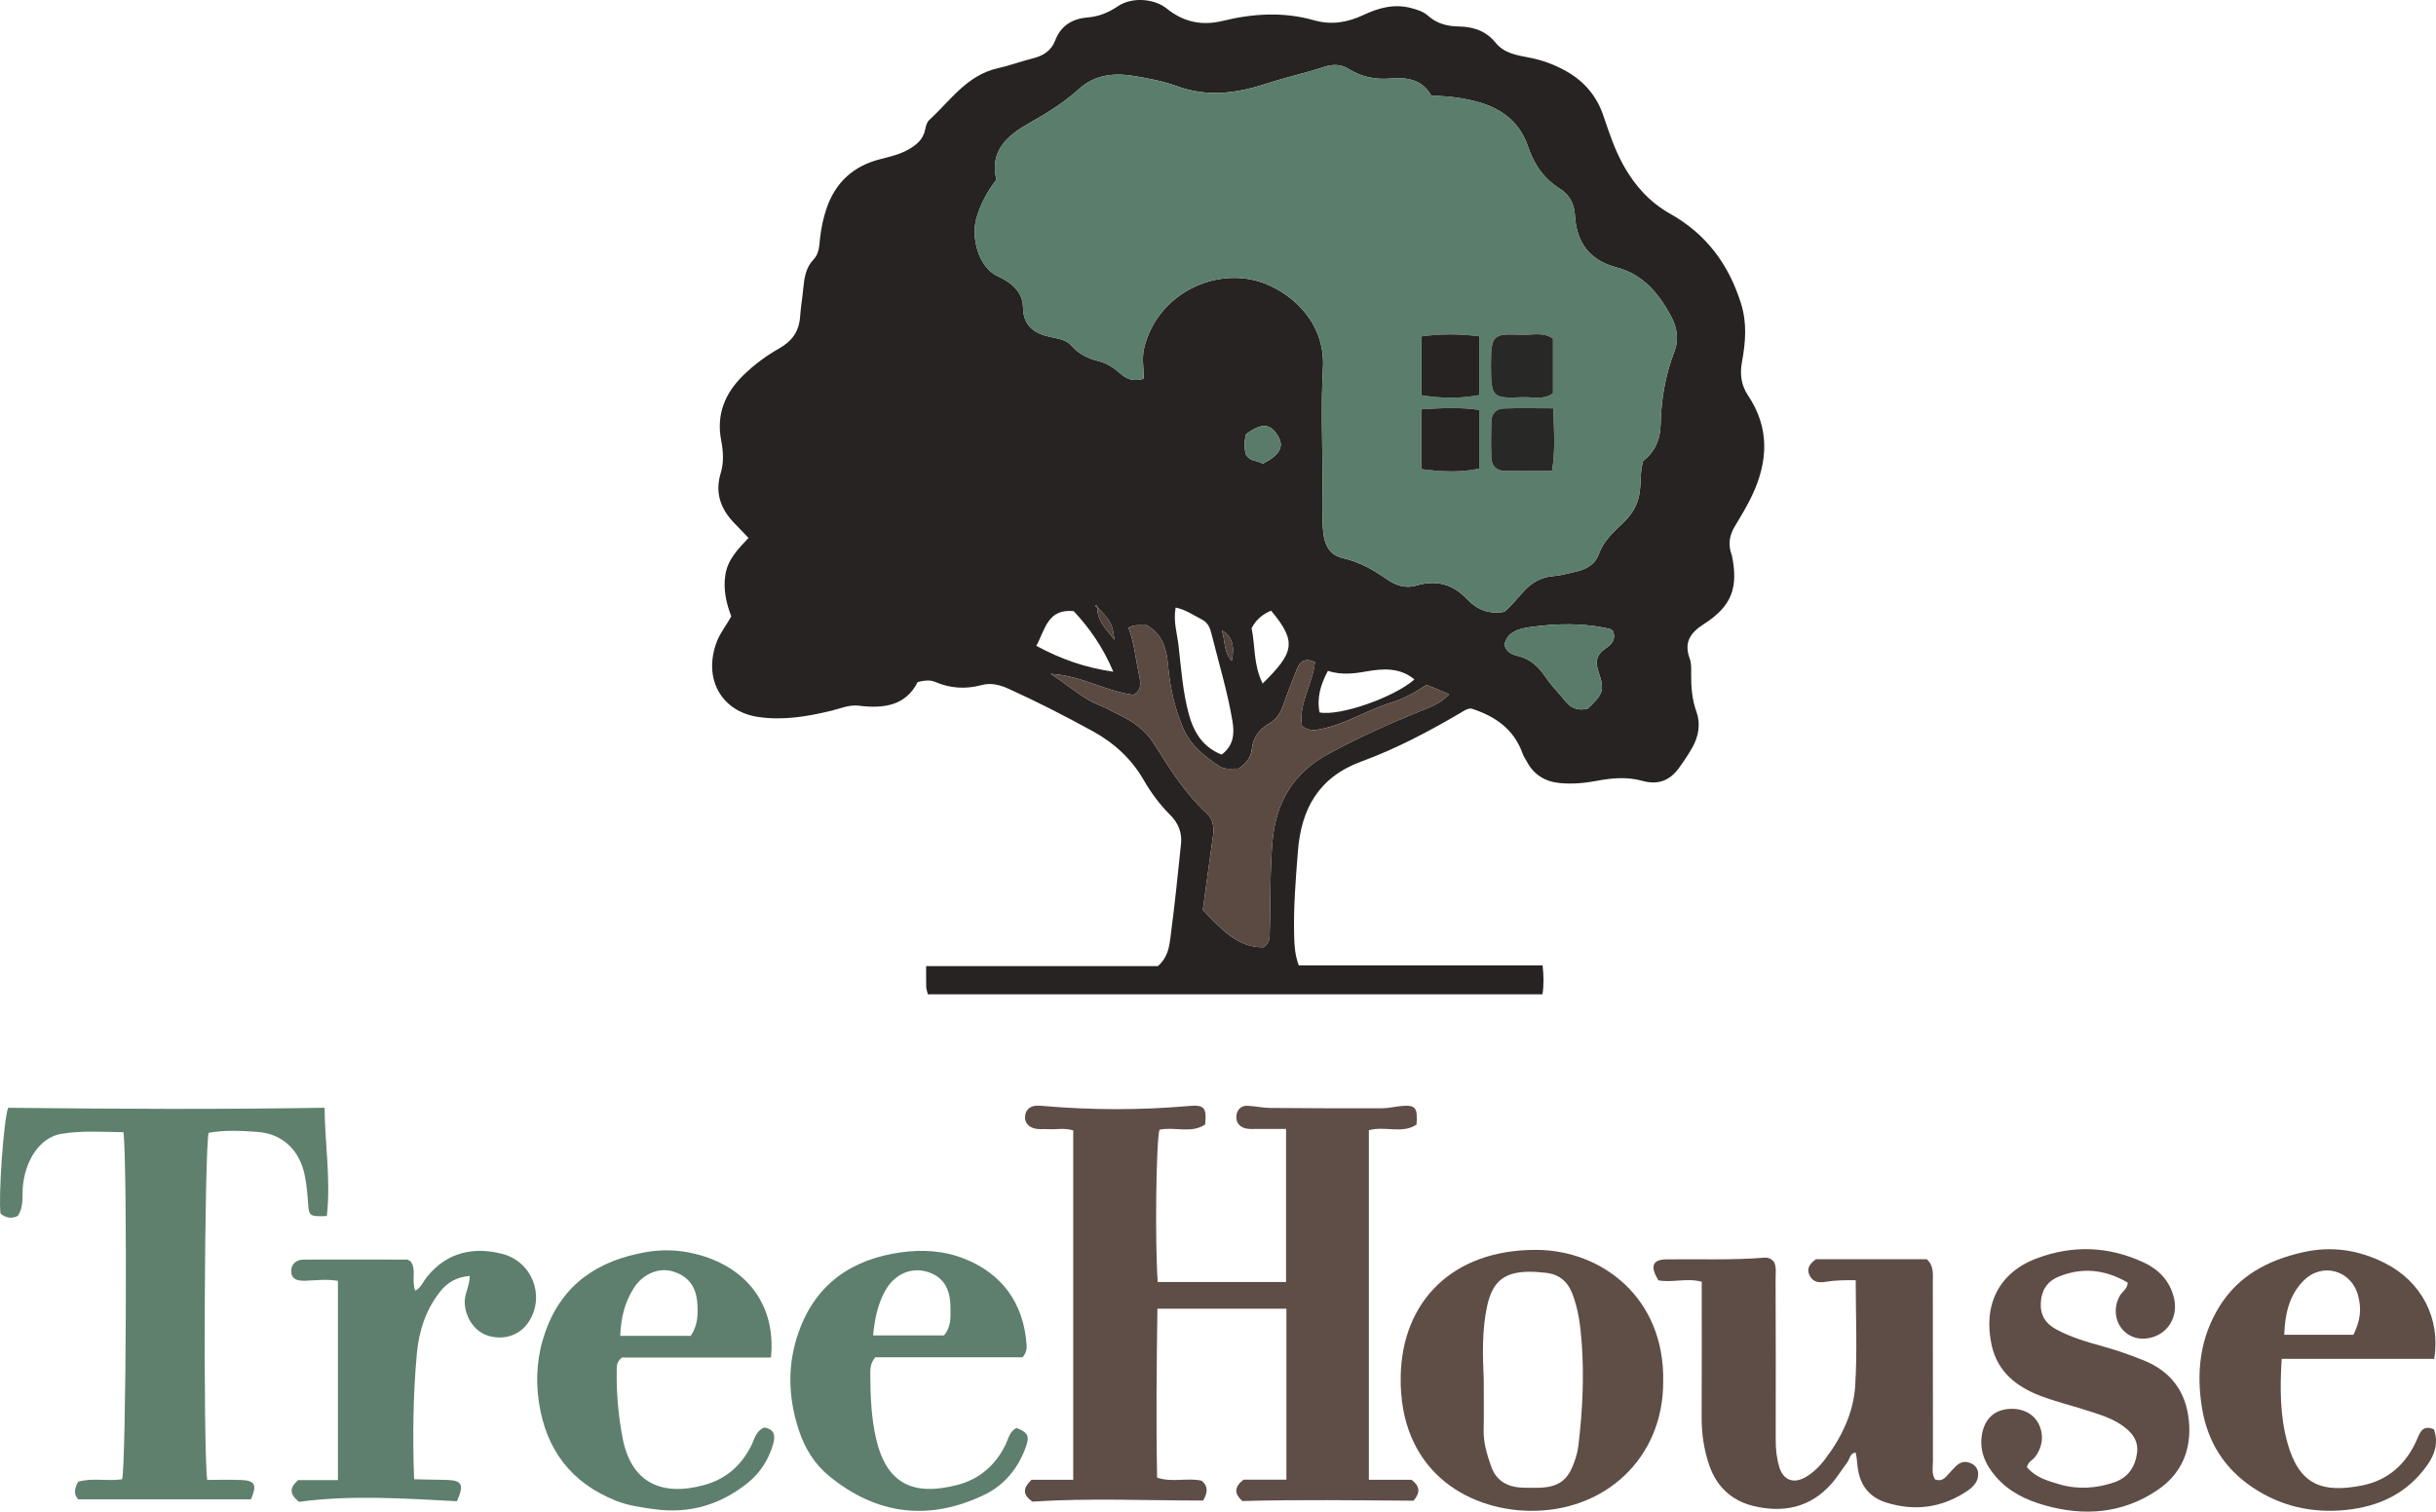 <?xml version="1.0" encoding="iso-8859-1"?>
<!-- Generator: Adobe Illustrator 27.0.0, SVG Export Plug-In . SVG Version: 6.00 Build 0)  -->
<svg version="1.1" id="Layer_1" xmlns="http://www.w3.org/2000/svg" xmlns:xlink="http://www.w3.org/1999/xlink" x="0px" y="0px"
	 viewBox="0 0 166.503 103.339" style="enable-background:new 0 0 166.503 103.339;" xml:space="preserve">
<g>
	<path style="fill:#262322;" d="M62.722,46.63c-0.81,1.617-2.33,1.826-4.024,1.613c-0.654-0.082-1.249,0.194-1.867,0.343
		c-1.629,0.392-3.24,0.673-4.96,0.435c-2.545-0.352-3.845-2.604-2.874-5.161c0.23-0.605,0.645-1.095,0.986-1.729
		c-0.343-0.884-0.563-1.842-0.401-2.852c0.167-1.045,0.872-1.754,1.58-2.503c-0.342-0.357-0.664-0.695-0.988-1.031
		c-0.93-0.962-1.314-2.08-0.916-3.389c0.229-0.754,0.178-1.503,0.035-2.248c-0.341-1.766,0.254-3.213,1.494-4.433
		c0.742-0.729,1.581-1.35,2.484-1.864c0.868-0.493,1.351-1.16,1.418-2.183c0.042-0.631,0.155-1.262,0.215-1.897
		c0.067-0.71,0.165-1.434,0.699-1.986c0.397-0.411,0.39-0.947,0.447-1.448c0.081-0.716,0.223-1.41,0.46-2.089
		c0.612-1.754,1.824-2.852,3.621-3.318c0.653-0.169,1.311-0.308,1.916-0.644c0.584-0.324,1.051-0.7,1.19-1.395
		c0.046-0.228,0.119-0.502,0.278-0.647c1.45-1.324,2.576-3.071,4.687-3.538c0.814-0.18,1.601-0.479,2.411-0.679
		c0.71-0.175,1.251-0.536,1.512-1.223c0.388-1.022,1.182-1.485,2.203-1.568c0.785-0.064,1.442-0.336,2.091-0.775
		c0.926-0.626,2.457-0.542,3.337,0.17c1.146,0.926,2.405,1.183,3.815,0.838c2.082-0.51,4.173-0.632,6.255-0.039
		c1.185,0.337,2.28,0.144,3.364-0.364c1.028-0.481,2.08-0.781,3.239-0.481c0.436,0.113,0.854,0.242,1.183,0.536
		c0.604,0.539,1.31,0.718,2.094,0.73c0.998,0.014,1.867,0.3,2.53,1.122c0.563,0.699,1.429,0.845,2.249,0.998
		c0.913,0.17,1.76,0.482,2.564,0.934c1.234,0.695,2.087,1.697,2.543,3.043c0.394,1.164,0.776,2.33,1.384,3.416
		c0.779,1.391,1.798,2.514,3.2,3.302c2.449,1.377,3.988,3.45,4.825,6.127c0.426,1.362,0.305,2.687,0.061,4.009
		c-0.158,0.855-0.037,1.593,0.418,2.273c1.484,2.217,1.37,4.495,0.293,6.803c-0.352,0.754-0.792,1.469-1.219,2.186
		c-0.325,0.546-0.422,1.107-0.257,1.716c0.021,0.077,0.062,0.149,0.078,0.226c0.457,2.22-0.01,3.481-1.916,4.699
		c-0.945,0.604-1.374,1.262-0.961,2.371c0.12,0.323,0.095,0.709,0.093,1.066c-0.004,0.877,0.061,1.721,0.367,2.572
		c0.289,0.805,0.147,1.662-0.283,2.424c-0.273,0.484-0.586,0.948-0.912,1.399c-0.626,0.866-1.433,1.186-2.508,0.885
		c-1.016-0.284-2.062-0.2-3.091-0.005c-0.829,0.157-1.66,0.235-2.501,0.161c-1.028-0.09-1.817-0.552-2.305-1.481
		c-0.092-0.176-0.216-0.34-0.281-0.525c-0.594-1.693-1.894-2.58-3.524-3.097c-0.296,0.006-0.524,0.182-0.763,0.322
		c-2.167,1.271-4.394,2.445-6.749,3.307c-2.91,1.066-4.102,3.244-4.327,6.119c-0.152,1.947-0.313,3.897-0.256,5.855
		c0.018,0.637,0.055,1.264,0.316,1.961c5.518,0,11.059,0,16.664,0c0.074,0.711,0.091,1.324-0.009,1.976c-14.029,0-28.003,0-42.009,0
		c-0.048-0.208-0.106-0.356-0.111-0.506c-0.013-0.433-0.005-0.867-0.005-1.42c5.381,0,10.678,0,15.841,0
		c0.687-0.614,0.772-1.315,0.858-1.969c0.279-2.132,0.507-4.27,0.723-6.41c0.075-0.748-0.198-1.416-0.734-1.949
		c-0.713-0.71-1.309-1.51-1.806-2.374c-0.841-1.464-2.034-2.557-3.492-3.357c-1.885-1.034-3.797-2.016-5.758-2.903
		c-0.609-0.275-1.208-0.423-1.847-0.251c-1.083,0.291-2.127,0.228-3.16-0.212C63.633,46.495,63.305,46.48,62.722,46.63z
		 M75.031,41.534c-0.042-0.068-0.025-0.251-0.183-0.094c0.056,0.037,0.111,0.073,0.167,0.11c-0.028,0.901,0.591,1.441,1.15,2.181
		C76.052,42.674,75.927,42.448,75.031,41.534z M78.174,25.897c0-0.726-0.128-1.429,0.021-2.067c0.888-3.802,5.025-5.709,8.265-4.445
		c1.976,0.771,4.137,2.754,3.966,5.779c-0.146,2.585-0.03,5.186-0.03,7.779c0,0.958-0.033,1.917,0.009,2.873
		c0.045,1.015,0.188,2.07,1.399,2.343c1.116,0.252,2.05,0.791,2.966,1.422c0.601,0.413,1.27,0.679,2.018,0.453
		c1.348-0.407,2.489-0.127,3.467,0.905c0.664,0.701,1.472,1.078,2.565,0.885c0.49-0.41,0.881-0.918,1.313-1.389
		c0.553-0.604,1.228-1,2.072-1.056c0.475-0.032,0.937-0.177,1.396-0.274c0.693-0.145,1.392-0.441,1.668-1.204
		c0.311-0.86,0.937-1.472,1.58-2.068c0.659-0.612,1.105-1.265,1.23-2.225c0.086-0.664,0.02-1.349,0.231-2.094
		c0.764-0.598,1.175-1.424,1.196-2.509c0.032-1.7,0.33-3.379,0.939-4.972c0.333-0.872,0.168-1.669-0.223-2.404
		c-0.821-1.543-1.911-2.865-3.698-3.336c-1.875-0.494-2.774-1.696-2.878-3.586c-0.041-0.748-0.367-1.392-1.018-1.799
		c-1.097-0.686-1.767-1.649-2.179-2.873c-0.528-1.571-1.673-2.54-3.273-3.018c-1.074-0.321-2.166-0.449-3.346-0.47
		c-0.601-1.099-1.64-1.276-2.771-1.18c-1.024,0.087-1.968-0.086-2.852-0.64c-0.523-0.328-1.08-0.362-1.711-0.151
		C89.224,5,87.902,5.279,86.627,5.699c-2.045,0.675-4.064,0.964-6.166,0.198c-0.958-0.349-1.983-0.544-2.994-0.707
		c-1.335-0.215-2.632-0.086-3.698,0.879c-1.039,0.941-2.223,1.678-3.432,2.358c-1.541,0.867-2.689,1.902-2.232,3.855
		c-0.639,0.832-1.097,1.693-1.372,2.662c-0.366,1.291,0.146,3.34,1.467,3.94c0.877,0.399,1.708,1.041,1.724,2.113
		c0.021,1.401,0.903,1.852,2.024,2.071c0.487,0.095,0.958,0.191,1.28,0.558c0.498,0.566,1.122,0.885,1.829,1.051
		c0.605,0.142,1.093,0.485,1.535,0.872C77.021,25.928,77.455,26.09,78.174,25.897z M82.218,62.211
		c1.217,1.248,2.349,2.583,4.168,2.546c0.416-0.342,0.386-0.627,0.396-0.907c0.076-2.101,0.006-4.197,0.19-6.306
		c0.24-2.744,1.449-4.714,3.815-6.002c1.983-1.079,4.04-2.009,6.133-2.865c0.726-0.297,1.531-0.551,2.131-1.219
		c-0.563-0.235-1.033-0.431-1.537-0.641c-0.752,0.489-1.534,0.949-2.412,1.213c-1.625,0.489-3.067,1.454-4.751,1.797
		c-0.441,0.09-0.85,0.179-1.355-0.182c-0.272-1.516,0.734-2.866,0.882-4.384c-0.63-0.287-1.013-0.1-1.239,0.499
		c-0.292,0.773-0.616,1.535-0.88,2.318c-0.196,0.582-0.45,1.066-1.019,1.392c-0.64,0.367-1.08,0.913-1.166,1.7
		c-0.064,0.58-0.375,1.034-0.926,1.379c-0.426-0.034-0.902,0.111-1.346-0.19c-0.965-0.655-1.892-1.391-2.372-2.453
		c-0.633-1.398-0.961-2.911-1.096-4.444c-0.098-1.113-0.365-2.094-1.455-2.726c-0.338,0.048-0.739-0.099-1.248,0.171
		c0.384,0.972,0.475,2.017,0.687,3.042c0.116,0.56,0.314,1.185-0.334,1.554c-1.904-0.232-3.54-1.316-5.673-1.438
		c1.281,0.817,2.193,1.715,3.399,2.17c0.444,0.167,0.851,0.429,1.283,0.63c0.961,0.447,1.829,1.09,2.369,1.952
		c1.077,1.718,2.137,3.423,3.647,4.813c0.424,0.39,0.486,0.965,0.398,1.555C82.663,58.853,82.448,60.524,82.218,62.211z
		 M108.522,48.441c1.042-0.971,1.172-1.269,0.748-2.473c-0.251-0.713-0.16-1.212,0.469-1.635c0.414-0.279,0.739-0.627,0.505-1.197
		c-0.061-0.044-0.117-0.115-0.187-0.132c-1.805-0.436-3.638-0.385-5.448-0.138c-0.718,0.098-1.597,0.299-1.777,1.218
		c0.142,0.551,0.582,0.674,0.933,0.762c0.834,0.21,1.379,0.705,1.844,1.395c0.397,0.589,0.904,1.104,1.355,1.658
		C107.345,48.368,107.802,48.629,108.522,48.441z M80.355,41.532c-0.172,0.956,0.105,1.769,0.198,2.589
		c0.179,1.576,0.289,3.172,0.706,4.708c0.33,1.217,0.952,2.251,2.242,2.759c0.819-0.615,0.882-1.423,0.742-2.271
		c-0.338-2.038-0.949-4.011-1.442-6.013c-0.1-0.405-0.257-0.754-0.646-0.95C81.593,42.071,81.076,41.688,80.355,41.532z
		 M96.679,46.449c-0.995-0.831-2.163-0.747-3.299-0.546c-0.876,0.155-1.722,0.249-2.618-0.041c-0.491,0.921-0.77,1.834-0.569,2.842
		C91.574,48.976,95.287,47.676,96.679,46.449z M76.095,45.919c-0.71-1.683-1.63-2.99-2.708-4.141
		c-1.79-0.171-1.942,1.253-2.555,2.373C72.478,45.04,74.143,45.643,76.095,45.919z M86.305,46.73
		c2.101-2.088,2.399-2.816,0.576-4.982c-0.562,0.234-1.017,0.588-1.334,1.2C85.804,44.138,85.658,45.436,86.305,46.73z
		 M85.179,31.117c0.242,0.303,0.43,0.349,0.626,0.395c0.188,0.044,0.368,0.124,0.525,0.179c1.15-0.585,1.458-1.171,1.018-1.892
		c-0.528-0.867-1.127-0.902-2.18-0.113C85.037,30.171,85.026,30.67,85.179,31.117z M83.514,43.099
		c0.238,0.674,0.103,1.456,0.676,2.081C84.417,44.157,84.199,43.455,83.514,43.099z"/>
	<path style="fill:#5F4E47;" d="M93.564,101.164c1.067,0,2.021,0,2.917,0c0.586,0.448,0.605,0.879,0.136,1.429
		c-3.875-0.024-7.787-0.087-11.701,0.023c-0.536-0.48-0.595-0.929,0.079-1.462c0.901,0,1.89,0,2.931,0c0-3.928,0-7.777,0-11.685
		c-2.927,0-5.82,0-8.815,0c-0.054,3.863-0.097,7.681-0.021,11.546c1.02,0.35,2.075-0.009,3.047,0.211
		c0.428,0.371,0.443,0.763,0.098,1.355c-3.854,0.006-7.797-0.181-11.663,0.075c-0.719-0.49-0.635-0.941-0.07-1.492
		c0.885,0,1.836,0,2.854,0c0-7.997,0-15.914,0-23.882c-0.571-0.192-1.171-0.053-1.757-0.09c-0.279-0.018-0.568,0.025-0.837-0.034
		c-0.429-0.094-0.736-0.383-0.698-0.839c0.037-0.44,0.328-0.716,0.801-0.733c0.159-0.006,0.32,0.011,0.479,0.025
		c3.311,0.283,6.621,0.289,9.932-0.004c1.031-0.091,1.217,0.113,1.096,1.271c-0.962,0.635-2.085,0.133-3.121,0.353
		c-0.231,0.836-0.316,7.696-0.118,10.412c2.887,0,5.781,0,8.77,0c0-3.48,0-6.923,0-10.463c-0.689,0-1.32,0.003-1.952-0.002
		c-0.279-0.002-0.57,0.026-0.834-0.042c-0.443-0.114-0.666-0.461-0.603-0.903c0.056-0.389,0.332-0.655,0.747-0.639
		c0.517,0.02,1.032,0.143,1.549,0.148c2.56,0.023,5.119,0.03,7.679,0.022c0.436-0.001,0.87-0.119,1.307-0.155
		c0.962-0.079,1.107,0.094,1.026,1.273c-0.974,0.653-2.15,0.075-3.258,0.384C93.564,85.18,93.564,93.1,93.564,101.164z"/>
	<path style="fill:#60806E;" d="M22.341,83.13c-1.124,0.052-1.221,0.006-1.275-0.756c-0.051-0.716-0.103-1.425-0.26-2.13
		c-0.351-1.57-1.439-2.734-3.213-2.864c-1.122-0.082-2.222-0.132-3.33,0.06c-0.285,0.961-0.387,21.54-0.1,23.731
		c0.765,0,1.554-0.026,2.34,0.007c0.938,0.039,1.075,0.339,0.651,1.32c-3.934,0-7.869,0-11.812,0
		c-0.318-0.353-0.255-0.721-0.009-1.195c0.948-0.297,1.999-0.021,3.014-0.175c0.273-0.919,0.369-21.595,0.09-23.726
		c-1.403-0.022-2.837-0.122-4.243,0.11c-1.41,0.232-2.415,1.693-2.621,3.485c-0.081,0.7,0.092,1.445-0.354,2.126
		c-0.422,0.211-0.818,0.14-1.181-0.156c-0.162-1.094,0.22-6.515,0.52-7.236c7.161,0.076,14.341,0.119,21.627-0.003
		C22.213,78.259,22.617,80.654,22.341,83.13z"/>
	<path style="fill:#5E4D46;" d="M121.263,86.282c0.17,0.357,0.1,0.762,0.101,1.155c0.01,3.671,0.02,7.342,0.008,11.013
		c-0.002,0.647,0.068,1.281,0.259,1.886c0.278,0.878,0.993,1.111,1.8,0.635c0.523-0.308,0.947-0.734,1.312-1.213
		c1.132-1.489,1.943-3.167,2.061-5.016c0.15-2.372,0.036-4.761,0.036-7.222c-0.73-0.011-1.395,0.001-2.062,0.109
		c-0.403,0.065-0.807,0.055-1.05-0.364c-0.278-0.477-0.094-0.831,0.39-1.18c2.476,0,5.029,0,7.576,0
		c0.5,0.442,0.417,1.019,0.417,1.567c0.004,4.07-0.001,8.14,0.007,12.21c0.001,0.427-0.109,0.877,0.146,1.277
		c0.566,0.204,0.792-0.255,1.084-0.553c0.335-0.342,0.618-0.765,1.197-0.611c0.386,0.103,0.649,0.37,0.664,0.757
		c0.022,0.575-0.347,0.934-0.806,1.235c-1.715,1.124-3.556,1.359-5.493,0.747c-1.022-0.323-1.669-1.02-1.89-2.115
		c-0.087-0.432-0.078-0.871-0.186-1.303c-0.4,0.059-0.397,0.447-0.573,0.681c-0.36,0.476-0.673,0.992-1.065,1.44
		c-1.442,1.648-3.296,2.027-5.338,1.539c-1.496-0.358-2.533-1.331-3.032-2.796c-0.361-1.06-0.524-2.158-0.517-3.287
		c0.017-3.068,0.006-6.136,0.006-9.247c-1.014-0.286-2.016,0.084-2.959-0.099c-0.588-0.955-0.418-1.421,0.549-1.434
		c2.238-0.03,4.478,0.067,6.714-0.117C120.849,85.958,121.087,86.054,121.263,86.282z"/>
	<path style="fill:#5E4E46;" d="M113.681,94.442c0.023,5.26-4.021,8.959-9.216,8.841c-4.228-0.096-8.845-2.78-8.726-9.199
		c0.094-5.089,3.51-8.66,9.274-8.639C109.448,85.461,113.788,88.684,113.681,94.442z M101.416,94.308
		c0,1.153,0.018,2.307-0.006,3.46c-0.018,0.854,0.224,1.646,0.494,2.435c0.376,1.1,1.204,1.491,2.312,1.502
		c1.251,0.013,2.54,0.135,3.19-1.274c0.23-0.498,0.41-1.046,0.476-1.587c0.282-2.332,0.401-4.676,0.231-7.023
		c-0.083-1.145-0.222-2.287-0.641-3.379c-0.336-0.873-0.942-1.346-1.862-1.434c-0.357-0.034-0.716-0.069-1.073-0.067
		c-1.734,0.011-2.532,0.667-2.897,2.376C101.289,90.966,101.341,92.639,101.416,94.308z"/>
	<path style="fill:#5E4E46;" d="M166.383,92.894c-3.438,0-6.897,0-10.428,0c-0.12,2.014-0.121,3.902,0.401,5.768
		c0.805,2.876,2.393,3.42,5.088,2.889c1.801-0.354,3.055-1.492,3.773-3.182c0.217-0.512,0.411-0.97,1.149-0.652
		c0.309,0.907,0.07,1.695-0.464,2.449c-1.363,1.927-3.293,2.833-5.578,3.061c-2.298,0.229-4.438-0.251-6.37-1.552
		c-1.925-1.297-3.058-3.109-3.437-5.377c-0.412-2.466-0.156-4.838,1.2-7.009c1.311-2.098,3.315-3.136,5.65-3.674
		c1.991-0.458,3.873-0.173,5.681,0.753C165.508,87.629,166.827,90.114,166.383,92.894z M160.861,91.25
		c0.479-1.001,0.563-1.727,0.322-2.665c-0.448-1.743-2.45-2.321-3.729-1.037c-0.997,1.001-1.271,2.286-1.324,3.702
		C157.799,91.25,159.339,91.25,160.861,91.25z"/>
	<path style="fill:#5F4E47;" d="M138.543,100.301c0.568,0.689,1.401,0.934,2.236,1.176c1.271,0.367,2.534,0.275,3.761-0.153
		c0.907-0.316,1.394-1.032,1.526-1.972c0.13-0.923-0.407-1.498-1.101-1.963c-0.737-0.494-1.587-0.73-2.419-0.998
		c-1.022-0.328-2.071-0.581-3.072-0.962c-1.637-0.623-2.935-1.64-3.339-3.451c-0.607-2.728,0.457-4.969,3.077-5.951
		c2.476-0.927,4.914-0.835,7.311,0.278c1.031,0.479,1.754,1.235,2.051,2.348c0.331,1.241-0.283,2.407-1.435,2.759
		c-0.844,0.258-1.645,0.026-2.142-0.62c-0.481-0.626-0.508-1.538-0.084-2.244c0.158-0.264,0.486-0.416,0.524-0.862
		c-1.508-0.883-3.087-1.09-4.746-0.401c-0.772,0.321-1.158,0.939-1.201,1.773c-0.044,0.847,0.316,1.424,1.072,1.83
		c1.029,0.553,2.135,0.868,3.245,1.176c0.921,0.256,1.817,0.574,2.704,0.93c1.891,0.76,2.916,2.166,3.103,4.161
		c0.186,1.981-0.513,3.622-2.186,4.737c-2.375,1.583-4.967,1.779-7.671,1.016c-1.291-0.364-2.461-0.934-3.35-1.969
		c-0.73-0.85-1.148-1.806-0.922-2.96c0.173-0.887,0.72-1.472,1.527-1.62c0.991-0.182,1.876,0.168,2.29,0.905
		c0.422,0.751,0.336,1.645-0.212,2.348C138.923,99.828,138.623,99.93,138.543,100.301z"/>
	<path style="fill:#5E7F6D;" d="M69.89,92.79c-3.314,0-6.704,0-10.064,0c-0.336,0.393-0.346,0.798-0.342,1.185
		c0.013,1.473,0.065,2.945,0.4,4.389c0.712,3.068,2.515,3.932,5.538,3.155c1.503-0.386,2.608-1.334,3.299-2.739
		c0.206-0.418,0.276-0.93,0.764-1.16c0.775,0.315,0.91,0.543,0.634,1.3c-0.525,1.442-1.446,2.599-2.833,3.266
		c-3.728,1.795-7.313,1.417-10.603-1.27c-1.007-0.822-1.675-1.905-2.083-3.149c-0.741-2.263-0.803-4.518,0.015-6.774
		c1.185-3.27,3.655-4.919,6.984-5.381c1.466-0.203,2.941-0.115,4.359,0.455c2.539,1.021,4.007,3.029,4.211,5.85
		C70.189,92.201,70.164,92.478,69.89,92.79z M59.678,91.294c1.717,0,3.293,0,4.844,0c0.519-0.61,0.446-1.301,0.44-1.965
		c-0.011-1.333-0.573-2.119-1.678-2.41c-1.081-0.284-2.169,0.221-2.781,1.323C59.998,89.154,59.786,90.152,59.678,91.294z"/>
	<path style="fill:#5E7F6D;" d="M52.695,92.807c-3.487,0-6.905,0-10.185,0c-0.39,0.314-0.352,0.602-0.357,0.878
		c-0.025,1.554,0.111,3.086,0.402,4.621c0.571,3.005,2.612,4.036,5.594,3.21c1.463-0.406,2.509-1.319,3.196-2.676
		c0.223-0.441,0.305-1.012,0.895-1.25c0.677,0.113,0.777,0.539,0.607,1.127c-0.307,1.065-0.887,1.975-1.739,2.659
		c-1.853,1.489-3.97,2.125-6.357,1.8c-0.909-0.124-1.819-0.245-2.671-0.589c-3.033-1.223-4.746-3.461-5.24-6.693
		c-0.259-1.694-0.119-3.315,0.461-4.917c1.165-3.22,3.601-4.812,6.858-5.38c1.118-0.195,2.236-0.153,3.318,0.11
		C51.109,86.589,53.054,89.283,52.695,92.807z M42.395,91.325c0.924,0,1.717,0,2.51,0c0.792,0,1.584,0,2.304,0
		c0.499-0.734,0.495-1.45,0.458-2.166c-0.063-1.223-0.653-1.968-1.765-2.263c-0.912-0.242-1.968,0.213-2.56,1.128
		C42.723,88.981,42.438,90.04,42.395,91.325z"/>
	<path style="fill:#5E7F6D;" d="M32.107,87.228c-0.916,0.076-1.546,0.454-2.054,1.107c-0.961,1.236-1.421,2.678-1.56,4.191
		c-0.259,2.813-0.292,5.638-0.19,8.602c0.753,0.014,1.494,0.023,2.236,0.044c1.041,0.03,1.2,0.32,0.692,1.457
		c-3.605-0.191-7.264-0.439-10.793,0.042c-0.656-0.527-0.667-0.95-0.062-1.484c0.804,0,1.712,0,2.721,0c0-4.576,0-9.055,0-13.624
		c-0.746-0.133-1.496-0.032-2.24-0.009c-0.483,0.015-0.942-0.07-0.952-0.639c-0.009-0.496,0.333-0.804,0.854-0.805
		c2.355-0.007,4.71-0.005,7.065,0.001c0.069,0,0.139,0.07,0.247,0.128c0.409,0.564,0.038,1.293,0.312,1.997
		c0.403-0.213,0.535-0.608,0.765-0.9c1.428-1.813,3.333-2.087,5.153-1.625c2.057,0.522,2.945,2.814,1.898,4.56
		c-0.581,0.969-1.676,1.381-2.802,1.054c-0.94-0.274-1.588-1.226-1.632-2.255C31.737,88.464,32.094,87.944,32.107,87.228z"/>
	<path style="fill:#5B7D6B;" d="M78.174,25.897c-0.719,0.194-1.154,0.031-1.584-0.346c-0.441-0.387-0.93-0.73-1.535-0.872
		c-0.707-0.166-1.331-0.484-1.829-1.051c-0.322-0.367-0.793-0.463-1.28-0.558c-1.121-0.219-2.003-0.669-2.024-2.071
		c-0.016-1.072-0.847-1.714-1.724-2.113c-1.32-0.601-1.833-2.649-1.467-3.94c0.275-0.969,0.732-1.83,1.372-2.662
		c-0.457-1.953,0.692-2.988,2.232-3.855c1.209-0.681,2.393-1.418,3.432-2.358c1.066-0.965,2.363-1.094,3.698-0.879
		c1.011,0.163,2.037,0.358,2.994,0.707c2.103,0.766,4.122,0.477,6.166-0.198C87.902,5.279,89.224,5,90.497,4.574
		c0.631-0.211,1.188-0.177,1.711,0.151c0.884,0.554,1.828,0.727,2.852,0.64c1.131-0.096,2.169,0.082,2.771,1.18
		c1.179,0.02,2.271,0.148,3.346,0.47c1.6,0.479,2.745,1.447,3.273,3.018c0.412,1.224,1.081,2.187,2.179,2.873
		c0.651,0.407,0.977,1.051,1.018,1.799c0.104,1.891,1.003,3.092,2.878,3.586c1.787,0.471,2.876,1.794,3.698,3.336
		c0.391,0.735,0.556,1.532,0.223,2.404c-0.609,1.594-0.907,3.272-0.939,4.972c-0.021,1.085-0.431,1.911-1.196,2.509
		c-0.211,0.745-0.145,1.43-0.231,2.094c-0.125,0.96-0.57,1.613-1.23,2.225c-0.642,0.596-1.268,1.208-1.58,2.068
		c-0.276,0.763-0.975,1.059-1.668,1.204c-0.46,0.096-0.921,0.242-1.396,0.274c-0.845,0.056-1.519,0.452-2.072,1.056
		c-0.431,0.471-0.822,0.979-1.313,1.389c-1.093,0.193-1.901-0.185-2.565-0.885c-0.979-1.032-2.12-1.313-3.467-0.905
		c-0.748,0.226-1.417-0.04-2.018-0.453c-0.917-0.631-1.851-1.17-2.966-1.422c-1.211-0.273-1.354-1.328-1.399-2.343
		c-0.042-0.956-0.009-1.915-0.009-2.873c0-2.594-0.116-5.194,0.03-7.779c0.17-3.025-1.99-5.008-3.966-5.779
		c-3.24-1.264-7.376,0.642-8.265,4.445C78.046,24.468,78.174,25.171,78.174,25.897z M106.148,23.148
		c-0.698-0.478-1.437-0.231-2.131-0.261c-1.967-0.084-2.107-0.044-2.107,2.121c0,2.223,0.134,2.223,2.206,2.145
		c0.656-0.025,1.356,0.214,2.033-0.266C106.148,25.655,106.148,24.399,106.148,23.148z M106.167,27.914
		c-1.282,0-2.353-0.028-3.422,0.012c-0.496,0.019-0.795,0.374-0.81,0.872c-0.025,0.837-0.028,1.676,0.002,2.513
		c0.017,0.492,0.311,0.851,0.814,0.868c1.069,0.036,2.14,0.011,3.331,0.011C106.322,30.756,106.212,29.441,106.167,27.914z
		 M97.157,22.997c0,1.374,0,2.629,0,4.019c1.338,0.223,2.63,0.244,3.952-0.011c0-1.39,0-2.642,0-4.013
		C99.764,22.82,98.495,22.814,97.157,22.997z M97.151,27.982c0,1.439,0,2.695,0,4.083c1.353,0.179,2.647,0.247,3.952-0.035
		c0-1.394,0-2.645,0-4.009C99.787,27.83,98.547,27.897,97.151,27.982z"/>
	<path style="fill:#5A4A42;" d="M82.218,62.211c0.23-1.687,0.445-3.358,0.691-5.025c0.087-0.59,0.026-1.165-0.398-1.555
		c-1.51-1.39-2.57-3.095-3.647-4.813c-0.54-0.862-1.408-1.505-2.369-1.952c-0.432-0.201-0.839-0.462-1.283-0.63
		c-1.206-0.455-2.117-1.353-3.399-2.17c2.133,0.122,3.769,1.206,5.673,1.438c0.648-0.369,0.45-0.994,0.334-1.554
		c-0.212-1.025-0.303-2.07-0.687-3.042c0.509-0.271,0.909-0.123,1.248-0.171c1.09,0.632,1.357,1.614,1.455,2.726
		c0.135,1.532,0.463,3.045,1.096,4.444c0.48,1.062,1.408,1.798,2.372,2.453c0.444,0.301,0.92,0.156,1.346,0.19
		c0.551-0.345,0.863-0.799,0.926-1.379c0.086-0.787,0.526-1.334,1.166-1.7c0.569-0.326,0.823-0.81,1.019-1.392
		c0.264-0.783,0.588-1.545,0.88-2.318c0.226-0.599,0.609-0.786,1.239-0.499c-0.148,1.518-1.154,2.867-0.882,4.384
		c0.505,0.361,0.914,0.272,1.355,0.182c1.684-0.343,3.126-1.309,4.751-1.797c0.878-0.264,1.661-0.724,2.412-1.213
		c0.505,0.21,0.974,0.406,1.537,0.641c-0.6,0.667-1.405,0.922-2.131,1.219c-2.093,0.856-4.15,1.786-6.133,2.865
		c-2.366,1.288-3.576,3.257-3.815,6.002c-0.184,2.109-0.115,4.205-0.19,6.306c-0.01,0.279,0.021,0.564-0.396,0.907
		C84.568,64.794,83.436,63.458,82.218,62.211z"/>
	<path style="fill:#5A7B6A;" d="M108.522,48.441c-0.72,0.188-1.176-0.073-1.558-0.541c-0.451-0.554-0.958-1.069-1.355-1.658
		c-0.465-0.69-1.01-1.186-1.844-1.395c-0.351-0.088-0.79-0.212-0.933-0.762c0.179-0.919,1.058-1.12,1.777-1.218
		c1.81-0.247,3.643-0.298,5.448,0.138c0.07,0.017,0.126,0.088,0.187,0.132c0.234,0.57-0.091,0.918-0.505,1.197
		c-0.629,0.423-0.72,0.923-0.469,1.635C109.694,47.172,109.563,47.469,108.522,48.441z"/>
	<path style="fill:#5A7B6A;" d="M85.179,31.117c-0.153-0.448-0.142-0.946-0.01-1.431c1.052-0.79,1.651-0.754,2.18,0.113
		c0.44,0.721,0.132,1.307-1.018,1.892c-0.158-0.055-0.337-0.135-0.525-0.179C85.609,31.466,85.421,31.42,85.179,31.117z"/>
	<path style="fill:#53453E;" d="M83.514,43.099c0.685,0.356,0.902,1.058,0.676,2.081C83.617,44.555,83.752,43.773,83.514,43.099z"/>
	<path style="fill:#53453E;" d="M75.031,41.534c0.897,0.914,1.021,1.14,1.134,2.197c-0.559-0.74-1.178-1.28-1.15-2.181
		L75.031,41.534z"/>
	<path style="fill:#53453E;" d="M75.015,41.55c-0.056-0.037-0.111-0.073-0.167-0.11c0.158-0.157,0.141,0.026,0.183,0.094
		L75.015,41.55z"/>
	<path style="fill:#282826;" d="M106.148,23.148c0,1.251,0,2.507,0,3.74c-0.677,0.48-1.377,0.241-2.033,0.266
		c-2.072,0.078-2.206,0.078-2.206-2.145c0-2.166,0.14-2.205,2.107-2.121C104.711,22.916,105.449,22.67,106.148,23.148z"/>
	<path style="fill:#282826;" d="M106.167,27.914c0.045,1.527,0.155,2.842-0.085,4.276c-1.191,0-2.262,0.025-3.331-0.011
		c-0.503-0.017-0.796-0.376-0.814-0.868c-0.029-0.837-0.026-1.676-0.002-2.513c0.015-0.498,0.313-0.854,0.81-0.872
		C103.814,27.886,104.885,27.914,106.167,27.914z"/>
	<path style="fill:#262322;" d="M97.157,22.997c1.339-0.183,2.607-0.177,3.952-0.005c0,1.371,0,2.624,0,4.013
		c-1.322,0.255-2.614,0.234-3.952,0.011C97.157,25.625,97.157,24.371,97.157,22.997z"/>
	<path style="fill:#262322;" d="M97.151,27.982c1.396-0.085,2.636-0.152,3.952,0.04c0,1.363,0,2.615,0,4.009
		c-1.305,0.282-2.599,0.214-3.952,0.035C97.151,30.676,97.151,29.421,97.151,27.982z"/>
</g>
</svg>
